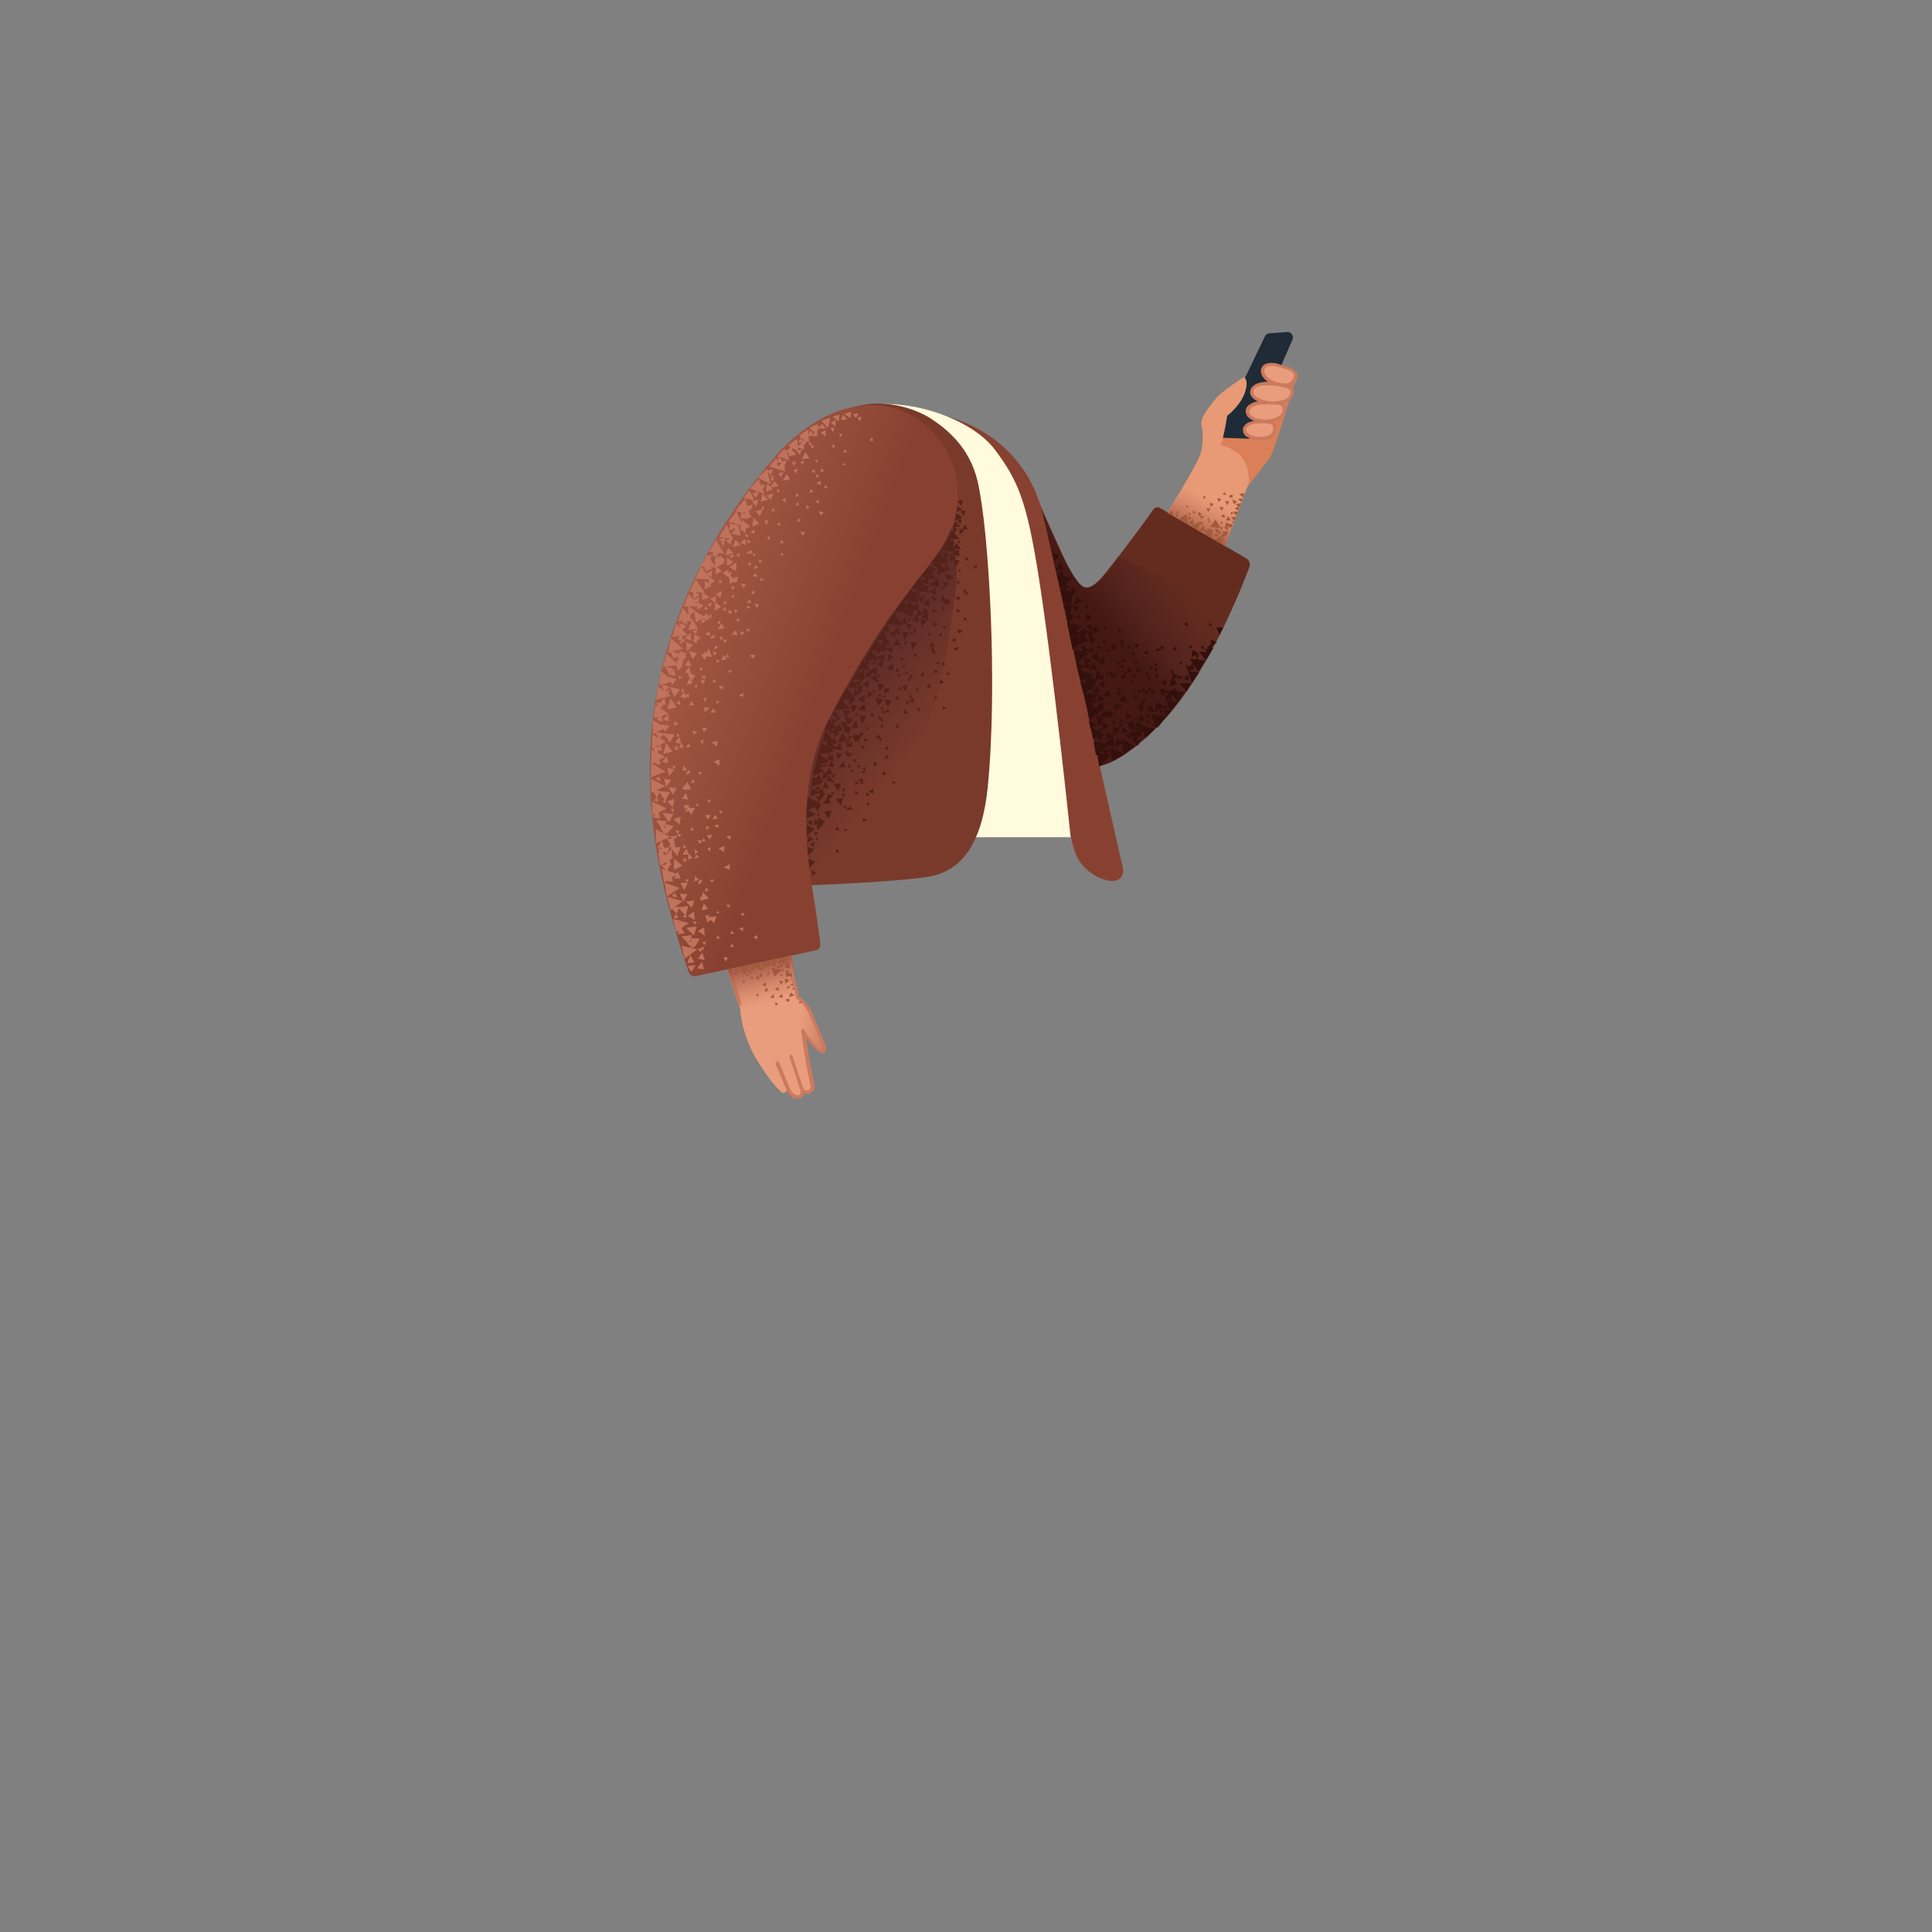 <svg xmlns="http://www.w3.org/2000/svg" viewBox="0 0 480 480" xmlns:v="https://vecta.io/nano"><rect x="0" y="0" width="480" height="480" fill="#808080" stroke="none"/><path d="M308.5 122.7l2.3-2.9 4.6-5.9c1.2-1.5 6.3-19.1 6.3-19.1l-9.2-1.2-8.3 9.3-2.1 9.1 6.4 10.7z" fill="#da7f57"/><path d="M315.4 82.8l4.4-.3c1-.1 1.7 1 1.3 1.9L310.4 109l-8.2-.3 12.1-25.2c.1-.3.6-.6 1.1-.7z" fill="#1f2b36"/><path d="M288.7 129.5s9.1-14.4 9.7-17.2.5-4.7.1-6.7 2.1-4.6 3.4-6.4 7.1-5.5 7.1-5.5 1.4.5.3 3.8-4.4 5.8-4.4 5.8-.6 3.7-1.1 5.6l-.5 1.9s1.1-.5 4.2 1.8 2.8 7.3 2.8 7.3l-8.9 23.5-12.7-13.9z" fill="#e89976"/><path d="M313.7 91.8c.5-1.7 3.2-1.3 4.2-.9 1.1.4 4.6 1 4 2.9s-1.9 2.3-4.2 1.8c-2.4-.6-4.4-2.4-4-3.8z" fill="#ea9d7d"/><path d="M319.3 96.2c-.5 0-1.1-.1-1.7-.2-1.7-.4-3.3-1.4-4-2.6-.3-.6-.4-1.2-.3-1.7.2-.5.5-1 1-1.2 1.1-.6 2.9-.3 3.8.1.2.1.4.1.7.2 1.1.3 2.9.8 3.4 1.9.2.4.3.8.1 1.3-.3 1.1-1 2.2-3 2.2zm-3.4-5.3a4.3 4.3 0 0 0-1.2.2c-.3.2-.5.4-.6.7h0c-.1.4.1.8.2 1.1.6 1 1.9 1.9 3.4 2.2 2.2.5 3.2.1 3.7-1.5.1-.3.1-.5 0-.7-.4-.8-2-1.2-2.9-1.5-.3-.1-.5-.2-.7-.2-.5-.1-1.2-.3-1.9-.3zm-2.2.9h0z" fill="#cc7a5e"/><path d="M309.9 102.4c-.2-1.8 2.5-2.3 3.6-2.4 1.1 0 5.3-.6 5.5 1.4.1 2-1.6 2.8-4 3.1-2.4.4-5-.6-5.1-2.1z" fill="#ea9d7d"/><path d="M314.1 105c-1.4 0-2.8-.4-3.7-1.1a2.37 2.37 0 0 1-.9-1.5c-.1-.6.1-1.1.5-1.5.8-.9 2.6-1.3 3.5-1.3h.7c1.3-.1 3.6-.2 4.7.7.3.3.5.7.5 1.1.2 3-3.3 3.4-4.4 3.6h-.9zm1.7-4.6c-.6 0-1.1 0-1.5.1h-.7c-.8 0-2.3.3-2.9 1-.2.3-.3.5-.3.9h0c0 .4.3.7.6.9.9.7 2.5 1.1 4 .9 3.4-.4 3.7-1.7 3.7-2.7 0-.2-.1-.4-.3-.6-.6-.4-1.6-.5-2.6-.5z" fill="#cc7a5e"/><path d="M309.2 106.9c-.2-1.6 2.2-2.1 3.3-2.1 1 0 4.2-.6 4.3 1.3.1 1.8-.8 2.6-3 2.9-2.1.2-4.4-.7-4.6-2.1z" fill="#ea9d7d"/><path d="M313.1 109.4c-1.3 0-2.6-.4-3.5-1-.5-.4-.8-.9-.8-1.4h0c-.1-.5.1-1 .5-1.4.8-.9 2.4-1.1 3.2-1.1h.6c1.4-.1 3.9-.3 4.1 1.7.2 2.6-1.7 3.1-3.3 3.3-.3-.1-.5-.1-.8-.1zm-3.5-2.5c0 .4.3.7.5.8.8.6 2.2 1 3.6.8 2.3-.3 2.7-1.1 2.6-2.4-.1-1-1.7-1-3.2-.9h-.7c-.7 0-2 .3-2.5.9-.2.2-.3.5-.3.8h0z" fill="#cc7a5e"/><path d="M311 97.2c.3-1.8 3.3-2.1 4.6-1.9 1.3.1 5.8.3 5.4 2.4s-2.1 2.5-4.9 2.5c-2.7-.1-5.4-1.4-5.1-3z" fill="#ea9d7d"/><path d="M316.1 100.5c-2 0-4.1-.7-5-1.8-.4-.5-.6-1-.5-1.5h0c.3-2.1 3.5-2.5 5-2.3h.5c1.4.1 4.1.4 5 1.5.3.4.4.8.3 1.3-.5 2.6-3 2.8-5.3 2.8h0zm-4.7-3.2c0 .3.1.6.3.9.8.9 2.6 1.5 4.4 1.5h0c3 0 4.2-.6 4.5-2.1 0-.2 0-.4-.1-.6-.7-.9-3.3-1.1-4.4-1.2h-.5c-1.2-.2-4-.1-4.2 1.5h0z" fill="#cc7a5e"/><path d="M254.75 117.5l10.05 22.1c3.6 7.4 5.3 7.6 8.5 4.3 2.7-2.9 11-14.1 13.3-17.4a1.25 1.25 0 0 1 1.6-.3l21.4 12.5c.8.5 1.1 1.4.8 2.2-2 5.4-9.7 24.6-19.2 35.6-10.7 12.4-17.2 15.4-29.7 13.7-16.8-2.4-6.75-72.7-6.75-72.7z" fill="#642c1e"/><linearGradient id="A" gradientUnits="userSpaceOnUse" x1="290.368" y1="137.07" x2="271.969" y2="151.143"><stop offset="0" stop-color="#552828" stop-opacity="0"/><stop offset="1" stop-color="#441814"/></linearGradient><path d="M277.8 138.3l28.4 12.8s-9.8 20.8-17.5 28.2c-5.4 5.2-15.1 15.6-23.4 9.4-17-12.5-8.68-67.87-8.68-67.87S266.3 146.7 270 146.1c3.6-.5 7.8-7.8 7.8-7.8z" fill="url(#A)"/><path d="M233.85 103.17s21.07 3.4 25.65 26.33l19.2 85c1.3 3.4-1 6-6.3 3.2-5.2-2.9-5.8-6.6-7.1-13.9-1.4-7.4-31.45-100.63-31.45-100.63z" fill="#884130"/><path d="M234.7 208H266s-4.47-42.97-8-65.1c-2.92-18.35-5.03-23.48-10.86-31.23-5-6.63-17.47-11.6-28.17-11.3S234.7 208 234.7 208z" fill="#fffbdc"/><path d="M200.2 119.5l-23.4 92.9c-2.3 8 1.3 8.2 7.9 8.1 5 0 39.5-1.2 47-2.9 7.4-1.7 12.3-8.2 13.7-22 2.5-25.1.34-63.97-2.53-76.08-1.96-8.25-7.42-12.8-11.62-15.54-3.88-2.52-12.08-5.27-19.48-2.67-6.9 1.7-8.07 4.6-11.57 18.2z" fill="#7a3a2b"/><linearGradient id="B" gradientUnits="userSpaceOnUse" x1="228.5" y1="185.567" x2="204.031" y2="165.679"><stop offset="0" stop-color="#552828" stop-opacity="0"/><stop offset="1" stop-color="#552828"/></linearGradient><path d="M232.4 121.2s7.3 11.4 4.7 28.1c-1.7 11.2-4.1 35.1-15.4 46.1s-14.2 17.7-18.2 22.2c-4 4.4-14.5 3.4-14.5 3.4l3.7-55.7 39.7-44.1z" fill="url(#B)"/><path d="M168.9 187.3c-2.3 7.3-1.9 7.6 1.8 21.5 3.8 13.8 13.2 41.8 13.2 41.8s.2 6.4 4.3 13c4.1 6.5 5.2 6.9 5.9 7.7s1.6-.7 1.6-.7 1.2 2 2.5 1.8c1.3-.3 1-1.8 1-1.8s1.25 1.14 1.95.74c.8-.4.85-4.24-.05-6.14s-1.4-7.4-1.6-8.5c-.2-1 2.32 2.13 3.32 3.53s2.38 1.17 1.08-1.63c-1.3-2.9-2-5.4-2.4-6.2s-1.6-2.5-2.6-3.7l-.9-1.2s-.53-.74-.73-3.94-1.92-15.1-1.82-20c.4-6.3-24.55-42.47-26.55-36.27z" fill="#ea9d7d"/><path d="M183.8 249.8c-.2 0-.3-.1-.4-.3-.1-.4-12.5-39.1-16-51.9-3.1-11.3-1.4-18.3.5-22.3 1.2-2.7 2.2-4.2 2.4-4.3.2-.2.4-.1.6.1s.1.4-.1.6c0 0-1.5 2-2.9 6-2.3 6.6-1.1 14.4.3 19.7 3.5 12.8 15.9 51.5 16 51.8.1.2-.1.5-.3.5 0 .1 0 .1-.1.1z" fill="#cc7a5e"/><linearGradient id="C" gradientUnits="userSpaceOnUse" x1="200.715" y1="225.319" x2="212.372" y2="226.235"><stop offset="0" stop-color="#cc7a5e" stop-opacity="0"/><stop offset=".924" stop-color="#aa5f4b"/></linearGradient><path d="M197.9 195.4c-.9 1.4-1.9 6.1-1.8 10.9l1.2 36.3.7 5.5s.3-.7 2 1.3 4.1 8.4 4.7 9.8.2 1.5-.2 1.8c-.3.2-1-.1-1.5-.5-.5-.5-3.5-4.5-3.5-4.5s-3 .6-4.6-1.7c-1.6-2.2-2-5.3-2-5.3s-15.6-37.9-10.3-53.2c4.9-14.3 16.1-1.9 15.3-.4z" fill="url(#C)"/><linearGradient id="D" gradientUnits="userSpaceOnUse" x1="191.233" y1="249.246" x2="188.731" y2="239.367"><stop offset="0" stop-color="#cc7a5e" stop-opacity="0"/><stop offset=".924" stop-color="#aa5f4b"/></linearGradient><path d="M180.5 240.3l4 11.7 13.9-4.7-1.7-10z" fill="url(#D)"/><linearGradient id="E" gradientUnits="userSpaceOnUse" x1="203.076" y1="174.108" x2="151.938" y2="155.118"><stop offset="0" stop-color="#884130"/><stop offset=".98" stop-color="#af614e"/></linearGradient><path d="M172.9 242.5l29.8-6.4c.7-.2 1.2-.8 1.1-1.6-.3-2.4-1-8-2.2-15-2-11.6-2.6-27.6 4.5-41.2 12.9-24.6 20.8-32.3 26.8-40.7 8.9-12.6 5.2-26.2-4.7-33.3s-24.3-3.8-35.6 9.1-25.2 34-29.6 59.6c-4.3 25.1.9 47.4 8.1 68.5.2.7 1 1.2 1.8 1z" fill="url(#E)"/><linearGradient id="F" gradientUnits="userSpaceOnUse" x1="300.865" y1="124.023" x2="296.882" y2="132.202"><stop offset="0" stop-color="#cc7a5e" stop-opacity="0"/><stop offset="1" stop-color="#aa5f4b"/></linearGradient><path d="M295.9 119.8c9.3 3.9 12.6 4.7 12.6 4.7l-4.1 11.2-14.4-8.3 3.6-5.6c.7-.9 1.1-2.5 2.3-2z" fill="url(#F)"/><g fill="#bf735c"><path d="M171.2 167.3v.2l-.4-.1.9 1.7-.5-.5-.6 1.6 1.6-.6-.4-.4 1-1.4-1-.2.2-.3-.4-.1-.4-1.5-1.1 1.4zm-3.4.7l-.3-1.7-1.2 1.3zm-1.6-.4l1.2-1.4-2-.6 2.5-.3.6 1.4 1.2-1.4-.4-.1.6-.6-.5-.2 1.2-1.3-.5-.2.5-.5-1.9-.7.2.8-.4-.1-1.5-.6 2.7-.6-3-2.6-.7 3.4v.1l.8.1.5 1.5.4-.4.3.2.2-.7.5 1.4-.7-.3.3 1h-.1l-2.6-2.5-.9 3.3.7-.1zm1.9 28.2l-2-.2 1.1 1.8zm-.5-4.6l-1.8-.4.4 2zm-2.1 4.3l1.3-1.7-1.8-.3zm4.9-22.6l.7.5.1-1.2-.9.6-.2-.9-1.2 1.2 1.6.5zm1.4-7.5l-.8-1.5-.8 1.6zm-.8 33.2l-.6-1.6-1 1.5zm-3-23.8l1 .3-.1-1.2zm.6-6.1l1-.3-.9-.6zm6.7 5.7l.3-1.1-.9.2zm3.2-3.9l.9.9.3-1zm-5.2.3l-.3-.9-.5.8zm4.6-6.9l.2.8.8-.5zm6.7 9.3l.1-1-1.1.5z"/><path d="M178.7 174.6l-.6-.7-.2.9zm2.2-8.1l.4.8.6-.8zm-.5 41.4l1 .7.2-1zm-5.6.3l-.4.9.9-.1zm4.9-6.6l-1-.2.3.8zm-1.1 3.2l-1.2.3 1 .7zm-6.8.6l-.3 1 .9-.1zm4.2-6l.7-.6-1-.2zm-2.5 12.2l-1-.6.2 1.2zm1.8-5.7h1l-.6-.8zm-3.5-9.8l-1.1-1.9-.5 1.1-.2-.3-.5 1.1.4-.1-.1.2zm2-3.5l.7-.7-1-.1zm-7.2 8.3l.5.9.5-.8zm-2.5-6.8l-.1-1-.3.3v-.4l-.9.4.6.3-.1.1zm14.2-10l-1.5.3 1.2 1.1zm-9.6 1.7l1.2-.1-.6-1.1-.1.1-.4-1.6-1.1 1.4 1.5.3zm6.5-8.9l1.1-1-1.5-.2zm-11.7 22.3l-.2-1.2-.9.9zm7.7-23.9l1.3-.2-.7-.9zm-4.9-4l-.9.6.8.4zm-.5 4.9l2.3-.4-1.5-2.3zm1.7-3.1l1.5-1.8-2.6-.7zm-1.3 31.2l1.1-2.1-2.7-.2zm2.9-1.4l-1.7.6 1.4 1.4z"/><path d="M167.2 200.6l.3-2.1-1.7.6zm-2.5-21.8l1.5.4-.2-1.7zm-1.6 0l1.5.5-.2-1.4 1.7-.6-2-1.3.8-1 .5.1-.3-1.7-1.2 1.3-.9-.3.5 1.2-.7-.5-.4 3.4 1.4-.5zm12-9.9l.2-1.1-1.1.3zm-1.2-2.2l.8-.5-.8-.5zm3.6 1.9l-.5.9h.9zm-8.3 3.3l.9-.1-.5-.8zm-6 26.2l.7-1.2 1.2 1.8-.6.5.9.3-.1-.6 1.1-2.1-2.4-.2.1-.1-1.1-.1 2.3-1.1-3.6-1.8.1 3.5.5-.3z"/><path d="M165.1 207.2l.3-.5.1.6 1.9-2-2.1-.6.4-.7-2.7-.2 1.2 1.7h-.2l1 1.6-2.1-1.1.1 3.5 3.5-1.6-1.4-.7zm.1-2.3l.1.7h-.4l.3-.7zm.1-33.1l1-1.2-1.8-.5 2.2-.7.3.8 1.1-1.5-1.9-.5.1.2-2.1-1.6-.5 3.5.6-.2.7 1.5-1.5-1.1-.5 3.4 3.7-1zm3.2 14.6l-.3-1.2-.8.9zm-.8-6.5l.2.5.6-.7h-.3l.1-.1-.9-.4v.9zm6.9 5l.2-1.1-.9.3zm4.2 3.8l-1.5.5 1.4 1zm-8.1 2.6l-.8-1.1-.4 1.3zm5.1-10.4l-1.4-.1.5 1.1z"/><path d="M170.4 185.8l1.2-.3-.6-.8zm-3 5.3l.5-.7-.9-.2zm-2.6-3.8l2.3-.6-1.6-2.1zm1.2 2.3l-.3-1.7-1.2 1.4zm-3.4.1l1.5.3-.3-1.3 1.5-.6-2-1.2.3-.5.9.1-.4-1.6 1.4-.6-1.5-.9.5-.8.8.3v-.2l1.1 1.8 1.2-2-2.3-.3v-.2l-.2.2h-.1v.1l-.4.3.2-.4-1.8-.3 1.9-.8.4.7 1-1.5-2-.3.1.2-2.2-1.3v3.5l.7-.3.8 1.3-1.6-.9-.1 3.5.3-.1.4.8-.8-.5-.1 3.5 1.4-.5-.6.5zm1.4-4.6l-.5.6-.7-.2 1.2-.4zm4.1-2l.8-.2-.6-.8z"/><path d="M161.8 189.6l-.1 3.5 3.6-1.4zm2.2 13.7l-.4-1.4 2-1-3.6-1.8.1 3.5.8-.4-.7.9zm4.4 3.8l.1.9.9-.6-1-.3.4-.7-1-.1.5.9zm2.6-15.9l-.2.5-.1-.1-.3.9.9-.4-.2-.1.5-.2zm1 2.4l-.3 1 1-.4zm-.6 7.1l-.2-.3-.1.3v-1l-.5.4-.6-.2v1.2l.7-.5v.1l-.5 1.1 1-.3.5.9 1-1.6zm1.4-.6l.7.2-.1-.8zm5.1-23.1l-.7-1-.7 1.1zm-5.9 4.5l.4 1.1.7-.7zm.5 42.2l-2.1.3 1.5 1.5zm-1.6-4.4l-1.8.1.9 1.8zm-1.1 4.7l1-1.9h-1.9zm5.1.4l-.6 1.7 1.6-.2zm12.2 8.5l1.1.5-.1-1.1zm-5.6 2.5l.9-.3-.7-.7zm3-7.7l.5-.9-1 .1zm-.9 3.1l1.1.5-.1-1zm-5.6 2.5l.9-.2-.7-.8zm3.5-8.5h-1l.4.8zm-1.3 14.1l.7-.9-1.1-.3zm1.3-6.8l.9-.2-.7-.7zm-6.9-10.5l-.2 1.2-.3-.2-.2 1.1.3-.1v.2l1.9-.6zm2.9-3.1l-1.1.1.5.7zm-4.5 10.4l-.9.1.7.8zm-4.8-6l-.4-1-.1.4-.1-.4-.8.7.6.1-.1.2zm11.8-12.7l-1.5.6 1.4.9zm-8.8 1.9v.2l-.7-1.5-.9 1.5 1.5.1-.3 1.1 1.2-.3zm4-9.6l.6 1.1.8-1.1zm-.8 33.4l.4.2v-1l-.6.5-.9.1.8.9zm-7-7.8h1.1l-.5-1.1zm5 4.3l.7-2.2-2.7.3zm2.5-2l-1.5.9 1.7 1.2zm-2.3-1.8l-.2-2.1-1.5 1zm-4.4-1.6l.4-1.3 1.5 1.5-.4.7h.9l-.2-.6.6-2.2-2.3.3v-.1l-1.1.1 2-1.5-3.8-1.1.8 3.4.4-.4zm1.9 11.2l3.1-2.3-3.9-1zm-.5-24.2h1l-.4-1.1zm6.9-3.5l-.8.4.8.7zm4.8 4.2l-1.5.8 1.5.6zm-8.6 2.9l-.2 1.4 1.1-.4zm4.3-10.2l-1.4.1.7 1.1z"/><path d="M172.9 212.3l-.3 1.1 1.1-.5zm-1.8 6.2h-1l.6.7zm-3.6-5.2l-.1 2.8 2.1-1zm.8-.6l.8-2.2h-1.4l-.1-1.7-.4.3.4-.7h-.2l.2-.3.4.3.2-1-.8.4-.9-.1.5.7h-1.4l1 1.3-.5.5 1 .3h-.6zm-2.6 6.3h1.6l-.5-1 1.2-.7-.5.9h1.6l-.7-1.7-.3.6-2.3-.8.6-1.3h.4l-.5-1.3 1-.6-.3-.1-.1-1.1h.1l-.1-.3-.1-.4-.1-.3-.6.9h.1l-.7.6-.9-.3.5-.5.6.6.7-1.7-1.4.1-.5-1.7-1.2 1.7 1.1.1.2.2-1.1-.1.4 1-.4-.1.5 3.4 1.8-1.1-.5.9h-1l1.1 1.3-1-.4.6 3.5.9-.7zm4.1-9.2l-.1 1 .9-.3zm-4.7 9.5l.6 3.4 3.2-2.1zm5.4 14.8l1.5 1.5.2-.6.2.6 1.5-2.4-2.2-.1.2-.8-2.6.4 1.5 1.5-.3-.1zm1.1-.9l.2.7-.4.1.2-.8zm-1.5-1.3l-.8-1.3 1.8-1.3-3.9-1 .8 3.3.7-.5-.4 1zm1.4 5.4l-.8 2 1.8-.2zm.3 4.2l1-1.7-2 .2zm1.6-3.3l1.7.3-.6-1.9zm-.2 2.4l1.7.2-.5-1.8zm1.9-5.8l.3-.8-1 .1zm-1.2-16.4l-.1.5-.2-.1-.1 1 .8-.5-.2-.2.5-.2zm1.4 2.2l-.1 1 .9-.5zm2.7 7l-1.2.2-.3-.2v.2l-.5.1.3-.4-1.1-.2.3 1.2.2-.3-.1 1 .7-.4.4-.2.7.8zm.4-1.4l-.4.7h.7zm0-22.9l-.8-.9-.6 1.2zm-4.5 6.4l.6-.8-1.2-.2zm3.7-60v2l1.6-.9-1.5-1.2.3-1.6-1.6.8zm-5.4-1l1.6-.8-1-.8 1.6.1v1.9l.9-.4v.2l.9-.5-1-.8v.1l-.6-.5h.5l-2.3-3.3-1.5 3.1.9.1zm-.1 15.1l1.1-1.5-2-.5zm.3-4.6l-.2.1.2.2v.2l.2-.2.5.4.1-.8.9-.7-1.6-.8zm6.6-10.7l.4-1.7-1.6.8zm-6.1 9l.4-1.1-1.2.4zm2-6.1l1.1.1-.7-.9zm4.8 6.9l-.9-.1.2.9zm4.1-1.5l.5 1.1.6-.8zm-4.9-1.7v-1l-.8.6zm6.6-3.9l1-.2-.8-.6zm2.1 11.4l-1.3.2.9.9zm-6.8-.2l-.5.9h.9zm4.7-6.2l.1.8.9-.5zm-4.8 2.9l-1.1-.3.3.9zm-5.6 4.9l.4-.9 1.4.1-.8-2-.6 1-.3-.4-.5.8h-.6zm-.8-9.1l1.2-.7-1.3-.5zm5.6 7.8l-.8 1.3 1.4-.2zm-4.6 6.5l-1.2-.4.4 1.2zm1.2-11.3l-.3-1.1-1 .9z"/><path d="M170.6 161.2v.4h.1v.1l.7-.5-.2-.1 1-.9-1.7-.6.1 1.1zm-1.3-6.6l1.5.5-.1-.8h1.1l-.8 2.2 2.4-.3-1.4-2.3v.1l-.6-.7.2-.7.9-.6.4 2.7 1.5-1.1 1.5.5v-.1l.3.1-.3-1-.1.1-.1-.9-.9.8-2.2-1.3.1-.1-1.7-1 2.2-.1.1.9 1.5-1-1.3-.8.3-1.4-1.5.7-1.2-1.5-1.3 3.2h1.1l.2 1.8-.2.1-1.3-1.6-1.2 3.3 1.3-.1-.4.4zm3.8-4.8v.3l-.5-.7.5.4zm-2.9 8.8l1.5.5-.2-1.8zm-2 .2l1 .3.1.1-.6.5.8.3v-.7l.5.3.1-.9-.5.2-.1-.9 1.3-.2-1.3-1.3 1.1-1.1-2-.6.5 1.2-1.1-1.1-1 3.4 2-.3zm12.6-7.2l.5 1.1.7-.8zm-1.2-1.5l1-.1-.5-.8zm4 3.4l-.8.6.8.4zm-6.6 4.6l-.2-.2-.4.8 1-.1-.2-.2.5-.1-.4-.7z"/><path d="M178.3 156.3l1.7-.2-.8-1.3zm-.9 4.9l1-.2-.5-.7zm4.4-3.5h1.5l-.6-1.1zm-4.4 5.2l.8-.7-1.1-.4zm-.6-10.3l-1 .5.9.6zm3.9-9.4h.1l.4.4.1 1.5.9-.5.6.1v-.2l.5-.1-.2-.4.4-.6h-1l.2.5-.1.1-.2-.6-.2.3-.7-.6.3-1.1-.9.3.1-.8-1.5.9zm-5.3-1.2l1.6-.8-.6-.4 1.4.2v1.7l1.6-.8-1.3-1 2-1.1-.4-.3.6-.3-1.6-1.3v.8l-.7-.6.2-.4.5-.3h-.1l1.3.2-2-3.5-1.8 3 1 .1v1.2l.5-.3.2.3v-.1.6l-.2-.1.1 2-.1-.1-1.1-1.8.4-1.1-.9.3-.2-.4-1.8 3 1 .1.4 1.2zm2.7-1.4v.1-.1z"/><path d="M176.1 145l-1-.7v2.1l1.7-.9-.5-.3 1.4-.8-1.6-1.2v.1l-.5-.6 1.1.7.3-1.7-1.5.8-1.3-1.8-1.5 3.1 3.4.1zm.4 5.8l.4-1.1-1.2.5zm2-6h1l-.6-.9zm4.8 6.8l-.9-.2.3 1zm4.7-.5l.6-.9-1.1-.2zm-5.6-3.4l-.8.6.8.3zm6.5-3.4l.9-.2-.8-.6zm-4.2 1.8l.6-.9-1.2-.2zm2.7.5l-.8.7.8.4zm1.4-18.4l.7-1.6-1.8.4zm-1.9-5.6l1 1.1.6-1.5 1.5.5-.5-1.1.6-1.3-1 .3-.6-1.6-2.2 2.4 2 .7zm.9 3.2l.7-1.7-1.7.5zm-.6 2.8l-.3 2.2 1.7-.7zm-.9-6.8l-1.6 1.9 2.7.7zm3.1.8l-.4 2.1 1.8-.6zm-8.8 15.8v2.2l1.6-.9zm1.4-2.4l2-.6-1.3-1.3zm-1.8 2l2-.6-1.3-1.3zm10.2-14.9l1.1 1.1.7-1.6zm-8 14.6l-1.2.3.7.8zm3.1-5.2l-.5.7 1 .3zm2 8v1l.9-.7zm3.3-11.4l-1 .4.8.9zm2.9 5.9l1.1-.1-.6-.8zm-7.8.1l.6-.7-1-.3zm12.2-18.7l-1 .4.9.9zm2.9 6l1.1-.2-.6-.7zm-7.2-.6l-.9-.3.4 1zm-2.6 12.4l.1-1-.8.3zm2.6 3.8l.9-.1-.4-.6zm-6-.3l-.8-.2.3.8zm-4.9 4.2l.1-2.2-1.8 1.2z"/><path d="M188.7 139l-.2.8 1-.2zm-.8 3.4l-1 .7 1.2.3zm-5.3 3.6l-.8-.6v1.1zm.3-8.3l.6.7.4-.9zm3.6 11.3l-1.1.5 1.1.5zm-5.9 2.6l-.7-.8-.2 1zm-2-17.6l1.1.9-.6-.1.5.9.5-.8h-.2l.3-1.3 1.2.2-1.1.5 1.2 1 .4-1.4h.3l-1.2-2 1.5-.6.2.2-1 1.1 2.3.5-.5-2.6-.5.6.3-.8.8.2-.1.9-.2.1.2.1v.2l.2-.1.9.7.3-1.2.5-.2.2.1v-.1l.2-.1-.2-.2-.1-.6-.3.3-1.3-1.3-.1 1-1.3-3 1.2.2-.2 1.7 1.1-.4-.1.4 1.7-.6-.6-.7h.2l-.4-1.3.5.5.7-1.6-1.4.4-.6-1.8-2.4 3 .3.1-2 2.6 2.1.5-1 .3-.7-.7-.2 2-.7-1.3-1.8 3 1.4.2-1.5.4zm6.5-6.6l-.1.4-.5-.5.6.1zm6.4-.4h1l-.3-.8zm-4.7 9.7l-.5.3-.1-.2-.7.6.9.3-.1-.3.6.2zm-1.6-2.8l-1.4.9 1.6.6zm1.2-1.7l1.1.4-.1-1zm.2 8.3l-.1-.9-.9.6zm17.4-12.4l.6-.8-1.2-.3zm-5.6-3.4l-.8.6.8.4zm6.4-3.3l.9-.3-.8-.6zm-1.4 2.7l-.8.6.8.4zm-4 9l.6-.8-1.1-.3zm-5.6-3.4l-.8.6.9.4zm6.5-3.3l.9-.3-.8-.6zm-2.3 2.9l.8.4v-1zm-.1-14.6l-1.3.1.7.9zm4.9 4.1l.8-.6-.8-.4zm4.5-12.6l-1 .2.7 1zm2.1 6.2h1.1l-.5-.8zm-7.7-.9l.6-.6-.6-.3-.3-.9-.6.6.6.3zm12-6.8l.3-1.2-1 .3zm2.9 4l-.6.8h1zm-8.1-1.1l.2 1 .6-.6zm-1.3 3.9l.2-1.1-.8.3zm2.1 4.1l.8-.1-.3-.6zm-6-1.2l-.8-.3.3.9zm.8 1.9l-.3.9 1-.1zm-.3 3.1l-1 .7 1.2.4zm-6.1 4.1l.8-.4-.7-.6zm1.7-8.1l.4-.9-1 .3zm2.1 1.8l1 .3-.1-.9zm-4.5-4.1l.2.1v-.1l.6-.2-.9-1v.1l-.2-.7.3.1.3.3.1-.1.6.3h-.2l.8 1 .7-1.2-1 .2-.1-.8 1.5.6v-1.5l.3.3.5-.9.5.3-.2-3.2-2.3 1.5.4.3-.5 1.5 1-.1-1.1.9-.3-1.8-2.2 1.7.6.4-.6.6-.5.1.2.2-.2.2-.3-.8-1.9 2 .4.2-.3 1.1-.3-.9-1.8 2.1 2.9.9 1 .3-.1-1.6.1.1.5-1.3-1.1.3-.7-1.1 2.4.9-.6-2 .5.2-.1.8 1.1-.3.2-.1-.1.3-.1-.2zm2.9-3.7l-.6.1-.5-.8 1.1.7zm-6.6 6.5l-.3-.8.9-.2.2.2-.8.8zm1.2 3.5l1.9-.3-1-1.3zm-3 1.6l-.9-.9-.3 2.1 1.7-.6-.4-.5 1.8-.3-1-1.3zm2.7 3.3l1 .5v-1z"/><path d="M189.4 125.7l-.2.9.7-.2zm5.3-8.4l-1.4.3.7.9zm-3.3.8l.3.8h-.3l.5.7.5-.7h-.5l.4-.5zm-.7-.9l.8.8.6-1.5-1.4.4-.1-.4-2.3 2.2 3.2 1.6zm10.6-10.4l-.5 1.6 1.3-.2-.1.3 1.2-.2-.2-.3.1-1.4.2.2.6-.9h-.8l.1-.6-2.1 1 1.2 1.1-.2.6zm-1.2 5.6l-.9 1.7 1.9-.3zm6.7-8.9l1.6 1.2.2-1.7zm4.5.4l.2-1.6-1.8.5z"/><path d="M206.4 105l1.2 1v-1.7zm-1.3 1.8l-1.2.7 1.2.9zm3.8-2.5l1.6-.1-1.1-1.2zm-4.8.9l-.4 1.4 1.5-.2zm7.8-2.4l.7 1.1.7-1.2zm-6.2 3.6l.6-2.6-2.2.7z"/></g><g fill="#33100c"><path d="M271 156.8l.4-1.7-1.5.3zm-1.5-2.4l1.9-.9-1.4-1.2zm-6.2-14.6l-1 1.9 2-.4zm-1.7-2.4l.3 2.1 1.4-1.5zm7.2 12.3l-1.1-1.5-1 1.9zm4.4 17l-1 .4.9.8zm12.3 1.2l-.3-.9-.8.9zm-7.2 0l.6.9.1-.5.8.2-.2-.8.5-.6-1-.2.3.6-.3.5.1-.2zm-3.2-11.8l-.9-.5.1 1zm7.4 7.9l-.7.5.8.5zm-12.2-13.5l-.9.1.6.8zm-6.8-4.1l.7 3.4.9-.8-.7 1.4 2-.4-.4-.6.3.2V148l.7-.7.5-.2-1.4-1.2-.2 1-1.5-.4 1.3-.7-1-.7 1.7-1.6-2.3-.4-.1-1.3-1.4.7.8.5-.8-.1.9 3.3.7-.6-.2.9zm3 15.1l1.7-1.5 2.2-.7-1.1-1.2.3-.1-.3-.3.9-.5.4.8.2 1.9 1.6-.9-1.3-.9.4-.7 1.6-.6-1.3-1.3-.4 1.5-1.1-.1-1.2-1-.2 1.1-.4-.4-.3.8-.8-.6 1.5-1.3-3.4-.7 1.5-1.9-1.3-.4.7-1.9.9 1.3.8-1.2-1.6-.2v-.1l-2.4.1 1.1 1.9-.5-.1.6 2.5h-.2l.7 3.3.7 3.4zm2-3.2l-.1.3-.4-.1.5-.2zm-.7.2l-.8-.2 1.1-.6-.3.8zm-1.1-1.1l-.1.8-.7-.1.8-.7zm5.7 3.7h1.3l-.9-.9zm5.6 4.3l.2-1.1-1 .5zm.6-8.8l-.9-.5.2 1zm4.4 3.7l-1-.4.2 1.2zm-4.1 4.8l-.5.8 1 .1zm8.6-.4l-.9.4.6.6zm-14.9-2.6l-1.6 1.2 1.9.9-.4.4.8.1.7.4v-.3h.6l-.5-1.7-1.1 1zm2.5-2.7l-1-.2.3.9zm7.4 7.8l.9-.6-1.2-.5zm-2.1-7l-.6.8h1zm-10.4 1.4l1.6.6-.1-1.4zm-1.9-7.9l.1-.8-1 .3zm7.1 24.5l-.2-.4 1.2.7-.1-.9.8-.2-.8-.6-.1.1v-.6l-1.2.8-.2-.6-1.5 1.6zm10-16.6l-1.1.6 1.1.5zm-6.5-.6l.6-.8-.9-.2zm3 6.5l-.4.8h1zm-2.2-2.8v-1.1l-1.1.5zm-.8-4.7l.5-.9h-.9zm-1.2 1l-1.3-1.1v1.7z"/><path d="M273.8 172.9l2.1.2-.6-1.7zm4.3-.9l.5-1.1-1.1-.1zm9.7-11.2l-.7.9h1.2zm-.7 7.7l.9-.5-.9-.4zm-5.7-5.6l.2-.1v.1-.1l.7-.3-.5-.3.1-.3-.9.2.4.5zm-4.9 4.7l-.8.1.7.9.2-.8v.4l.9-.5-1.1-.6zm-.9-5.7l-.3-.8-.7.7zm9.2 10.8l.7-1-1.2-.2v-.5l-.9.6 1 .3zm-4.3-7l-.5 1h.3l-.2.4 1.1-.4-.2-.2h.1zm-2 9.1l-.8.4-.4-.7-.6.9h.5l-.6.4.7.4.2.3.3-.9-.5.1v-.3l.6.1.6.4zm-9.1-8.7l1.6-.6-.8-.6 1-.8-1.9-.8.3 1.3v-.1zm2.1 6.3l2-.5-1.1-1.4zm2.7-1.3l.3-1.7-1.5.4zm.1 2.8l-1.2-1.5-.2.7v.2l-.2 1zm3-2l.4 1 .7-.7zm-2.2-5.1l-.4.8.8-.1v-.1h.9l-.4-.8-.5.8zm6.2 2.2l-.6.8h.9zm-9.4 5.9v-.6l.3.3.2-.9-.8.3.2.2-.8.3z"/><path d="M271.2 175.4l.3-.9-.6.1 2.1-2-3.3-.4 1.2-1.1.5.5.1-1.1.9-.8-.6-.1.6-.6.9-.4.9.6-.1-1.7-.8.4-.8-.7-.5 1.6-1-.3v-.3l1-.3-1.5-.9v.3l-2.2-.9 1.2-.8-1.8-.9 2.9-2.5-1.1-.2 1.1-.6-1.8-1.2.1 1.7-2.2-.4.7 3.4.3 1.5v.1l.1.3.7 2.6 1.1-.9.1.1.4 1.1-1.7-.2.9 3.2.1-.1.5 2.4.1.5.1-.1.1.1h-.1l.5 3.4 3.2-2.5-2.6-1zm-.7-7.7h0-.1l.1-.1v.1zm12.2 3.6v1l.9-.4zm-8.9 3.1l-1.5 1.4 2.1.7zm-2.1-9.8l-1.1 1.6 2.2.4zm7.5 8l-1.2 1.5 2.1.5zm6.6-2.1l-.6.9 1-.1zm-3.3 7.6l-.8.2.7.8zm-9.4 4.5v.2l-.7.4 1.5.9-.1-1.1.9-.5-1-.4h.1l-2.6-1.3 1.2-.8-1.9-1 .4 2h.1l.6 2.7zm2-.8l-.3 2.1 1.8-1.1zm1.6-1.4l-.2 2.1 1.8-1.1zm-2.8 1.2l1.6-1.3-1.2-.6-.8-.5.7-.5-1.9-1 .4 2v.6l1.2-.5zm12.1-6.4l-1.2 1.3 2 .5zm-6.1 2l-.3 1.5 1.7-.6zm-.9 3.4l-.5 1.5 1.8-.3zm-2.9-1.3l.3.1.2.7.3-.4v.1l.2-.4h-.1v-.6zm2.4-.8l-.4 1.1 1-.3z"/><path d="M273.6 181.9v-.9l-.8.4zm2.8 7.1l3-1.6-3.8-1.8zm6.5-9.6l.8-.4.1.3.7-.6h-.1l-1.3-1-.2 1.7-.3-.2-.5 1.3h-.2l.1-.3h-.3l.2-.6-.6.2.3-.8-1.6.6.6.6h-.3l.9 1.6h-.2v.2l-1.4.7 1.2 1 .3-1.4.6 2.3.2-.2.7.9v-.1l.1.1.3-.9h-.1l.4-.7-1.1.2.7-.9v.1l.3-.3.2.2.1-.5.1-.1.2-1 .9 1.9 2.3-2.2-2.8-.7-1.3-1zm-.4 2.3v-.5l.4.3-.4.2zm-1.4-1.6h0zm.1 1.7l.5-1.2.1.1h.1l.3.2-.7.4.9.4-.4.3-.8-.2zm1.9-.4l.2-.5.2.4-.4.1zm-7.4 4.8l-1.8.2.5.9-1.4-.1 2.4-2.1 1.5.5-.3-2.5-2.2 1.6-2.7-.5.6 3.5.3-.2.5 3 2.8-3-1-.1zm3-1.9l-1.3-.8-.2 2.1 1.5-.9.4 1.6-.3.5h.4l.1.5 2.7-1.9-3.5-1.9zm-.6-4.6l.1 1.1.8-.7zm4.6-6.5l-.7-.7-.3 1.1zm3 6.5l-.3-.9-.6.5zm-1.2-1.9l.6.9.6-1.2zm-.4-3.1l.1.1v-.3l.8-.3-.8-.5v.1l-.8.5.6.4-.1.1-1-.4.2.9-.8.5 1.6 1zm1-6.6l.4 1 .5-.9zm5.1 7.8l-.7-.7-.2.3-1.4-1v.6l-.8-.5-.1 2.2.9-.8v.2h.1l.4 1.2.8-.8-1.2-.4 1.3-.7-.2.5zm2-6.3l-.1-.7-.5.3-.2-.2 1.3-1-1.4-.8-.1 1.7-.2-.2-.4 1.8 2-.6zm-2.6.8l.3-1.7-1.6.8zm2.7.3l-.9.7-.8-.1.3.4h-.6l-2-.7.2 1.8 1.3-.9.4 1-.9-.3.5 1.7.2-.2.5 2.4-1.3-.4.4 1.9-3.8-.6 1.2 2.2-.7.3 1 1 .1-.4.2.3 2-2.5 1.3-1.6h-.1l.5-.6.2-.1-.1-.1 1.1-1.3 1.9-2.7-2.3-.3.2-.9zm-1.8 2.9h0l.2.3-.4-.1.2-.2zm.3.4l.1-.2.3.1-.1-.6.3-.6 1.1 1.7-1.7-.4zm-3.2-7.9l-.9.1.6.9zm-1.2 5.7v-.4l-.8.3.5.5v.3l.9-.4zm2.9-11.1l-1-.2.3 1.1zm-3.3 4.8l-.4.7h.9zm7.7-1.2l-.8.3.6.6zm1.7 3.3l-1.3.9 1.2.7zm-1.9.2l-.4.5-.1-.5-.6.7.8.3-.1-.3.8.1zm1.3 4l1.2-2.1-3 .1zm7.4-15.9l.8 1.8.9-1.8zm-5.9 5.5l-.3 1.8 1.5-.5-.4.4.7.3-.1-.8.3-.1z"/><path d="M299.5 164.1l-1.8-.2v-.6l-.7.5-1.5-.1.8 1.1-.7.8-1-.3.7 1.6.8 2.8 1.8-2.6-2.4-.4.4-.4.8.2-.4-1.6 1.4 2zm2.8-4.5l-1.4-.8-.1 1.3-.9.7.5.3-1 .1.5.8-2-.1 1.7 2.2 1.3-2.1h-.1l.7-1h-.4v-.5zm-10.1 1.2l-.9.1.7.9zm-1.3 5.6v.9l.8-.4zm4.1-11.8l-.8.4.9.6zm1.3 6l-.9-.2.1.8zm4.4-6l-.4.8.8.1zm-1.9 5.8l-.5.7 1 .1z"/></g><g fill="#542218"><path d="M235.8 148.7l-.7.4-1-1.3-.5 1.6 1.3-.2-1 .5 2 .7zm-4.8 2l-.2-2.1-1.5 1.4zm-.3-3.6l1.9.6-.1-1.8zm-7.7 11.6l-1.3 1.6h2zm8.7-18.6l1.4 1.1-.4 1.7 2.5-1-.2-.2 1-.3-.9-1.2-.5 1.1-1-.9.1-.5 1.8.2-.3-.5.4-.1-.6-.7.8-1.3-1.6-.1.5 1.1-.1-.2-.1.2-1-1.6-2 2.8 1.4.1zm4.1 4.8l-1.5-.4.3 1.7zm.2-5.4l1.4-.9-1.3-.8zm-.5 3.1l-.1.3-.7-.2.3 1.2.4-.5-.1.9 1.5-.9zm2.9-3.3l-1.5-.2.6 1.6zm1.8 8.7l.3-1-.9.4zm-2.8 10.5l-1.1.6 1.1.4zm-6-1.1l-.8-.2.3 1zm2.9 7.1l-.5.8 1.1-.1zm-.3-8.9l.7.7.4-.7zm-7.9 2.3l.9-.4-.6-.6zm7.1-14.2l-2.4 1.5 2.5.8z"/><path d="M238.5 148.2l-1.2.3 1 .7zm-6.1 4l-.1-1-.8.7zm7-5.8l.1 1 .7-.7zm-12.7 26.5l-.9-.2.3 1zm-24.3 33.7v1l.9-.7zm31.3-60l.9-.4-.7-.6zm3.7-9.6l-.9.6 1.9.7-.1-.7h.2l-.2-.1v-1l-.7.4-.3-.4 1.5-.1-1.2-1.5-.6 1.1-.4-.6.6-.7-1.3-.3-.2-.4 2.7-.1-1.4-1.6 1-.8-1.1-.5 1.7-.2-1.3-1.3-.6 1.6.1.9-.2-.2-1.1 2.2-1.8 2.8zm.2-9.5l-.4 1.8 2-.7zm.3-1.7l-.2 1.3 1.4-.5zm1.6 2.4l.3-1.4-1.2.2zm-.6.8l-1.2.2.9 1.1zm.9 1.3l-.8 1.3-.6-.3v1.5l1.2-.9-.6-.3 1.4-.1zm-.6-6l-1.3.2.9 1.2zm-12 23.5l.7.5h-.3l1.5 1.4.6-1.7-1.5.3.2-1 .7-.5 1 .2.4.2.2-1.8-.9.4-.6-1.1 1.5.5-.1-1.5 2 .3-1-1.8.9-1-1.5-.5.2.6-.4-.6-2.2 2.6 1.6.3-1.2.8-.5-1-2 2.7 1.3.4v.4l-1 .3-.5-.8-2 2.8 4 .4zm3.4 4.4l-1.9 1 1.9.8zm-8.8 12.7l-1.6 1.1 1.8.6zm1.3-9.4l-.8 1.2v-.1l-1.3.9 1.5.8-.1-1 1.3.3zm4.6.7l-1 .2.8.9zm.3 6.6l-1-.4.1 1zm5.9-5.8l-.6.9.8.2zm-1.4 9.2l-.7 1 1.2-.1zm-6.1 2.5l.3-1-.9.2zm5.8 5.1l.8-.5-.8-.3zm-7.5-14.8l1.4-1.7-1.9-.4zm1.5.4l.5 2 1.2-1.6zm2.9-3.7l1.3-1.6-1.8-.4zM218 169.8l.5 2 1.3-1.7zm21.3-15.7l1-.1-.6-.7zm-7.3.4l-.2 1.1 1.1-.3zm.7-6.1l-.3.2-.5-.6-.5.8h.7l-.3.2.9.3zm-7.2 5l.2 1 .6-.8zm14.8-14l.3-.9-1 .1z"/><path d="M238 135.1l.7-.5-.6-.4zm.5 6.2l-.6.5.8.3zm3.3-.7l.7.8.3-.9zm-4.2 4.1l.8.4-.2-.9zm-8.9 23.2l1 .2-.4-1.2zm3.5-5.3l.3-.8h-.3l-.3-1.1-.7.9.8.2h-.5zm-8.3.7l-.2 1 .9-.5zm.5-10.9l2.4 1v-1.6l.3.1v-.4l1 .2-.3.9-1.1 1.6 1.8.3-.4-1.5 1.1-.4v.2l1.5-.9-1.2-.9-.2 1.4-1-1-.3-1.5-.8.7v-.6l-.7.4-.2-1.1-1.2 1-.8-1.2-1.9 2.9 2.3.2-.3.2zm1.1-1.4l-.1.1-.1-.1h.2zm0 .2l.6.2-.3.2-.3-.4zm.3 5.1l.9-1.1-1.7-.3zm12.8-4.7l-1-.3.3 1zm-.2 5.9l.8-.9-1.4-.2zm-4.1-6.9l-.5 1 1.1-.2zm-16.2 16.7l.1 1.2.8-.8zm1.8 9.7l1.2.1-.6-1zm.8-14.6l-.1 1.8 1.4-.9zm4.1-2.1l.7-.6-.9-.4z"/><path d="M212.3 171.4l.7-.5h.1l.1-.1 1 .6.1-1.2-.8.3.1-.8.5-.6.4-.2h.2v-.1l.3-.2-.4-.3 2-.2-.3-.6.6-.4 1.1.3-.2-1.8-1.5 1-.2-.1-.9-1.3 1-.7-.8-.5 3-.1-.6-.7 1.3.8-1.3 1.1 1.5.7-.1-1.7.3.2.3-1.8-2 .7-1.4-1.6 1.6.1v.7l.8-.6 1 .1-.3-.5h.6l1.6.8.1-1.8-1.4.7-.5-.9.2-.1.9.5-.2-1.7-.4.3-.8-2.4 1.4.3-.5-2 3.8.2-.3-.5 1.5.3-.6-2-1.1 1.5-1.6-2.4-1.9 2.9h.2l-1.2 1.5h.1l-1.5 2.3 1.6.2-.6 1.2-1.1-1.5-1.7 2.8h.1l-1.5 2.4h.5l-.1.8-.5-.8-1.5 2.3 2.8.1-1.1 1.8-.2-.2h.1v-1.4l-1 .5-.5-.7-1.3 2.4h1.9v.3l-1.4.5-.6-.8-1.1 2h1.9l-.3.6zm7.7-12.2l-.3-.1.3.1zm-4.1 7.3v.2l-.1-.2h.1zm-1.8 1.4h0zm-.7 2.6l-.3.1-.4-.2-.5-.7 1.2.8z"/><path d="M216.3 168.5l1.5.8v.3l.6-.6-.6-.3v-1.4zm-.5.5l-1.5 1.2 1.5.7zm7-3.1l-.3 1.1 1-.2zm1.4-5.3l-.9.4.8.4zm-1.5 12.2l-.2 1.1.9-.3zm.9-5.5l-.8.5.8.4zm-6.8 4.2l.2.9-1.3-.8-.1 1.8 1.4-1 .6-.6zm6.3 0l1-.2-.7-.8zm1.8-6.4l-.9.4.8.4zm-8.2.1l.4-.5.1.4.6-.6-.7-.3v.3l-.8-.1zm-3.6 6.6l-1-.4.1 1.7.9-.7v.2l1.4-1-1.4-.7zm1.7.9l-1.9 1.1 1.9.8zm-.7 10.2l.5-.9-1 .1.3.4-1.7.1.2.2-.8-.1 1 1.8.4-.5.2.4.8-1.7zm-5.3-3.5l.7 1.5.6-.7-.2.5h-.2l.1.2-.3.8h.7l.5.9.5-1h.1l-.1-.2.4-.8h.2v.6l.5-.5.9.2-.2-.7-.2-1.1-.9.6.4.2-.4.3h-.1v.1l-.3.3h-.8l-.4-.7.3-.3v.3l.4-.2.1.1.1-.3.8-.7-.4-.2v-.2h-.5l-.8-.3 1-1.5-1.9-.2.7 1.9h.1v.2h-.3l.5.5.1.5zm2 5.2l.2-1 .1.2.5-.8-.9-.1.3.6-.9.5.5.4-.6.5.6.2-.4.4 1.7.1-.5-1.4-.6.7-.1-.4zm4.3-4.1l.2.9.6-.4zm-7.6 25.7l1 .2-.4-1.1zm-3.7-3.8l-.6-.5-.2.9zm11.1-18.8l-.4-.1.3.8.2-.2v.2l.7-.5-.9-.4zm22-22.3l1.2.3-.2-1zm-5.5-.3l.4-.5.2.2v-1.2l-.8.5.1.1h-.3zm3.7 6.7l1-.1-.7-.7zm-6.9 9.2l.5-.9-.8-.1zm5.7-8.1l-.6 1.1 1.2-.2zm-5.7 2.1l-.8.3.7.7zm6.1 5.5l.8-.6-.9-.2zm-13.8-.7l1.1-1.7-1.8-.2zm-17.3 27.4l.2 1-.9-.7-.4 1.7.8-.4.2 1.5 1.5-1.4-.4-.1.8-.6zm-1.4 14.5l1-.7-1.2-.7zm-.9-4.2l.2 2.1 1.5-1.4zm18.5-39.7l-1.9-.2.7 2zm-19 31.3l.1 2.6 2-1.7zm.2 5.4l.2 2.1 1.5-1.5zm1.5.1l.4-1.3-1.4.4zm-.2-6.7l-1.4.4 1.1.9zm4.4-21.4l.9-1-1.2-.2 1.7-.2-1 1.1.6.2v.1l-.2.5.4-.1v.3l.3-.3h.2l-.1-.1.2-.3.4.1-.2-.3.1-.2h-.2l-.1-.3.4.1-.1-.2 1-.1-1.1-1.8-.4 1.1-.9-1 .9-.8-1.3-.5v1l-.6-.8-1.1 2.5h.9zm23.9-11.5l1.1.1-.5-1.2zm2.3-6.3l.7.6.2-.8zm-7.5 2.1l-.1 1 .8-.5zm2 7.9l.1-1.2-1.3.7zm-4.6 6.1l1.1.1-.6-.9zm-1.6-8.8l.1-1.2-1.3.6h.1l.1 1.2.7-.8zm-4.6 6.1h1.1l-.7-.9zm8.4-.6l1-.3-.9-.8zm.6-5.8v-.4l.2-1.1-1.4.5.7.5-.4.2zm-6.2 4.9l.6-.7-.8-.1zm-3.7 1.5l-1.8-.2.7 2zm-.7-3.1l-1.5 1.4 2.1.3zm-2.7 2.1l1.1-1.7-1.8-.2zm7-3.8l-.1-.9-.8.6zm-6.2 4.9l.5-.8-.8-.1zM225 175l1-.3-.8-.8zm1.2-6.5l-.9.4.8.4zm-6.8 4.2l.1.9.6-.7zm-9.3 11.5l-.3-.5.7-.2-1.2-1.4-.9 1.9h.1l-.3.7zm8-1.9l-.5 1.1h.9l-.4.1.8.6.1-.9-.3.1zm1.6-4.9l.1-.9-.9.4zm-10.2 11.7l-1.2 1.5h1.8zm5.4-3.7l-1-.1.3.9zm4.3-6.8h.1l-.1-.1-.1-.2-.1.1-.6-.6-.1 1.1.6-.2-.2.6.9-.1zm.6 10l1.1-.3-.7-.8zm-4.8 1.9l-.8.5.8.5zm6.9 4.4l.7-.7-1-.1zm-12.9-.3l-1.9.1 1.1 1.9zm7.9-4.4l1.1-.1-.7-1.1zm-5.8-3.2v1l.8-.7zm-3.5 5.5l-1-.1.3 1.1zm3.5 8.2h-.9l.5.7.3-.6-.1.4 1.1-.1-.8-.9z"/><path d="M207.8 187l.3 1.7 1.2-1.3zm-4.9 10.8l.5-.9 1.2.1-.3-1.2-.6.6-.3-1.3-1.2 1.1 1.5.2-.2.2h-.7l-1.5-.9 2.2-.9.1.3.5-.6h.1l.4-.4-.5-.2 1.8-1-.4-.3.2-.2h1.1l-.6-1.7-1.2 1.4h-.1l-.3-.3.3-.1-1.2-.8.7-.8-.7-.2 2.4-.7-2.6-1.8 2-.4.2.7.6-.8.9-.2-.5-.4.7-.2 1.8.3-.4-1.7-1.2 1-.7-.8.1-.2 1 .2-.7-1.6-.5.5-1.6-2.5-.9 2.9-.1-.1-.9 3.2-.8 2.7h-.1l-.4 2.7 2.6-1-.4 2.1-.3-.1h.1l-.5-1.3-.8 1-.8-.5-.3 2.7-.3 2.3 1.9-.8-.3.7zm3.4-13.8h0zm-.8.1l-.2 1.4-1.4-1.2 1.6-.2zm-2.8 6l.1.6-.6-.4.5-.2zm.5 3.8l.1.3-.5-.3h.4z"/><path d="M204.3 195.8l1.6.1-.8-1.8zm3-5.2l-.5-1.6.3.1-.2-1.8-1.7 1.2 1.4.4-.9 1.5zm3.5-.8v1.1l.8-.4zm1.7 7.7l.9-.4-1-.6zm-1.3-5.9l.9.2-.2-.8zm-4.7 5.2l.3.8-1.4-.4.2.9-1.2 1.6 2-.1-.4-.9.9-1.1.3-.8zm6-1.8l.9-.3-.9-.7zm0-6.5l-.7.5.8.3zm-5.2 5.4l-.7-.1-.3-1.3-1.1 1.5 1.6.3.1.3zm-2.6-3.2l.3-.6.1.4.5-.8h-.8l.1.3h-.8zm-2 11.6l-2-1.1 1.8-.7.6 1.2.8-1.6h-.4l.6-.3-3.4-1.8-.3 3.4.1-.1-.2 2.1zm.8-2.9l.5-1.1.1.3.9-1.6-1.5-.1.3.9h-1.1zm4.1-.9l1.3 1.7.6-2zm-1.7 4.9l.7-2-1.9.3zm13.3-10.8l1.1-.2-.8-.9zm1.4-7.1l-.9.4.8.5zm-7.4 5.5l.7-.7-.9-.3zm2.6 5.8l1.3.3-.2-1.2zm-6.7-.9l.5 1 .5-1zm5.2 8.3l1.1-.3-.9-.7zm1.2-3.9l.8-.5-.9-.5zm-1-5.6l-.1-.4-.1-1.1-1.2.8.9.2-.3.4zm-4.3 5.5h-.8l.5.8zm5.9-2.8l-.9-.5.1 1zm-1.3-5.2l-.1-.8-.7.6zm-5.2 5.9l.4-.9h-.8zm-8.7 9.5l-.3 1.7 1.5-.7zm18.6-26.9l-.3-.9-.6.8zM211 187l-.4.3.2-.9-.9.5.6.5-.4.2.8.5zm-3.5 24.8h1l-.5-1zm2.7-5.1l.3-.8-.9.2zm-7.5 2.1l.7-.4-.6-.5zm4.8-30.3h.7l-.4.3.9.1-.2-.8-.2.3-.4-.5h.6l-1.2-1.4-.7 1.4h1.1zm3.7-2.5l-2.2-2.2h1.9l.1 1.3 1.3-1.1-.2-.1h.5l-2.3-3-1.7 2.8.1.1-1.4 2.6z"/></g><g fill="#a05a3c"><path d="M197 243.5l-.1-.7-.5.5zm-9.1 4l.7-.1-.5-.6zm5.9-5.2l.7.3-.2-.7zm2.4 2.6l-.8.4.6.4zm2.9 3.3l-.7 1h1.3zm-5-3.6l.5-.8-1.1-.1zm-2.7 3.2l.9.2-.1-1zm3.7-3.4l1-.9-1.1-.4zm-2.6 1.4l1 .3-.1-.9zm-6.4-5.2l-.4 1 1-.1zm12.3 6.5l-.7 1 1.2-.1zm-4-7.8l-.7.7v-.4l-.8.8.9.3-.1-.6.8.2zm2.3 6.3l1 .6.1-1zm-6-6.3l-.1.2h-.1.1l-.3.8 1-.2-.4-.5.6.1-.1-.5 1.1 1.2.5-2.3-2.1.5.3.3zm7 5.6l-.4-1-1 .9zm-7.8 1.4l1-.1-.5-.9zm3.6-8.1l.5.5h-.9l.6.8.4-.6.6.6 1-2zm-2.9.9l-1.4-.2.8 1.5zm5.4-.4v-.7l-.6.5zm-9.5 4.5l.7-.1-.5-.7zm-.8-.6l.5-.6-.8.1zm-1 1.7l.5-.6h-.7zm-1.9-2.1l.4-.7-.8.1zm7.8-.4l.7.2-.2-.6zm-.1.8l.6-.4-.5-.2zm5.5 5.1l1.4-.4-.9-.7zm-3.1 2.2l.4-.7-.9-.1zm-2.7-5.9l-.8.8 1 .2zm-1.4-3.1h0l.1.1.8.2-.1-1.1-.7.7.1-1.8-2.1.4zm6.4.7l.1 1.2.4-.3 1.2.2-.3-1.1-.4.3h-.3l.1-.9-1 .3.8.5zm.8 7.4l.1-.9-1.1.3zm-8.2-5.7l1-.1-.6-.9zm-5.3-1.9l1-.1-.6-.9zm11 6.3l1 .2-.2-1zm2.8-7l-.2-1.4-.3.2-.4-.8-.5 1h.7l-.8.5zm-10.1-1.1l-2.7.6 1.6 1.9 1-2.3.9 1.5.6-1.3-1.5-.2zm-4.7 2.3l.6-1.1-1.3.2zm8 .7l-.5-.9-.5 1zm2.2-2.1l.7 2.1 1.8-1.5.4.3.1-.8-.6.3zm110.6-108.1l-.8.7 1.1.2zm4.1-2.3l.2-.6h-.6zm-7.4-7v.9l.6-.5zm4.5 7.2l.4-.6h-.7zm2.7-2.3l.1-.8-.7.2zm1.7-5.3l.9.9.4-1.1zm-1.2 6.7l.4-1.1-1.3.2zm.9-3.6l-.9.6 1.1.4-.1-.9.2.2.5-1.1-1.4.2zm-3.5 1.9l-.8.7 1.1.2z"/><path d="M303.4 123.9l-1-.1.5 1zm1.7 4.3l-.5 1.1h1.2zM304 126h-1.1l.7.9zm-8.7 3.3l.8-.7-.9-.3zm13.1-4.6l.3-.9-1.2.2zm-6.6 6.7l.5 1 .2-.4.4.9.5-1h-.8l.2-.5zm-.9.1l-1-.2.1.4h-.8l.4.8-.3.2 1.8 1 .2-2.3-.7.5.3-.4zm-.7.4v.1l-.1.1.1-.2zm6.9-3.8l.5-1h-1.3z"/><path d="M301.5 125.2l-.9-.3.2 1.1zm.3 8.9l2 1.2-.4-2.2zm-5.2-3.8l-.2-1.4-1.2 1.2-.4-2.4-2.1 1.3 2.5 1.3v-.2zm1.2 1.5l1.5.2-.2-1.5zm6.3 2.7l.2-.7-.6.1zm-7.7-7.6v.8l.7-.5zm-.6 1.1l-.3-.7-.4.4zm-.8-2.5l-.4.4.7.2zm-2.4 1.4l-.6.4.8.3zm8.2 2.5h-.8l.3.5zm-.8-.2l.6-.1-.5-.5zm7.4-4.6l-1.2-.5.3 1.2zm-3-2.3l-.7.5.9.2zm-3.7 4h-1l.5.9zm-2.2 4.4l.5-.9-.9-.1h-.1l-2.2 1 1.8 1 .5-1.8zm6.2-1l-.4 1.2.7-.1-.9.3.9.6.2-.9h.2l.3.5.6-1-1.2-.2zm1.5-6.9l-1 .5 1 .5zm-7.6 4.8l-.9-.4.1 1.1zm-6.5 0l.1 1 .8-.6zm13.3-3l-1-.1.5 1.1zm-1.2 8.2l-.7-.2.2 1.1.7-.7.2.3.6-1.3-1.6.1zm-13.9-5.3l1.2.6-.2-1.3zm8.1 1.5l.8-.7-1-.3zm4.7 2.2l.5.5.1-.8-.5.2-1.2-2-1.3 1.8z"/></g><path d="M205 259.42l-3.17-7.76c-1.12-2.55-2.78-3.77-3.3-4.15l-1.12-4.75c-.01-.2-.3-.3-.5-.28s-.3.3-.28.5l1.13 4.85c0 .1.1.2.2.3 0 0 1.96 1.2 3.08 3.86.77 1.57 2.7 6.38 3.16 7.66.24.9.05 1.1-.04 1.2-.4-.08-2.06-1.3-4.34-5-.1-.2-.3-.2-.5-.18s-.3.2-.28.4c.01.3 1.14 8.08 1.7 10.73.6 2.8.8 3.07.54 3.68-.1.2-.35.42-.55.43-.4.02-.83-.04-1.12-.35l-2.68-8.18c-.01-.2-.32-.4-.5-.28-.2.01-.4.32-.28.5l2.68 8.18c.1.3.13.7-.05 1-.1.2-.2.3-.4.32-.98.27-1.85-1-2.07-1.5l-2.7-6.58c-.01-.3-.32-.4-.5-.28-.3.01-.54.43-.43.62l2.8 6.58c.2.3 1.04 2.2 2.86 2.04.6-.06 1.17-.44 1.26-.82.1-.2.18-.4.17-.6 1 .53 2.1-.1 2.37-.7.46-.92.24-1.4-.4-4.3-.48-2.2-1.2-6.65-1.5-8.84 1.6 2.33 3.08 3.76 3.9 3.92.3.1.5-.02.6-.13.3-.28.67-.8.3-2.1z" fill="#cc7a5e"/></svg>